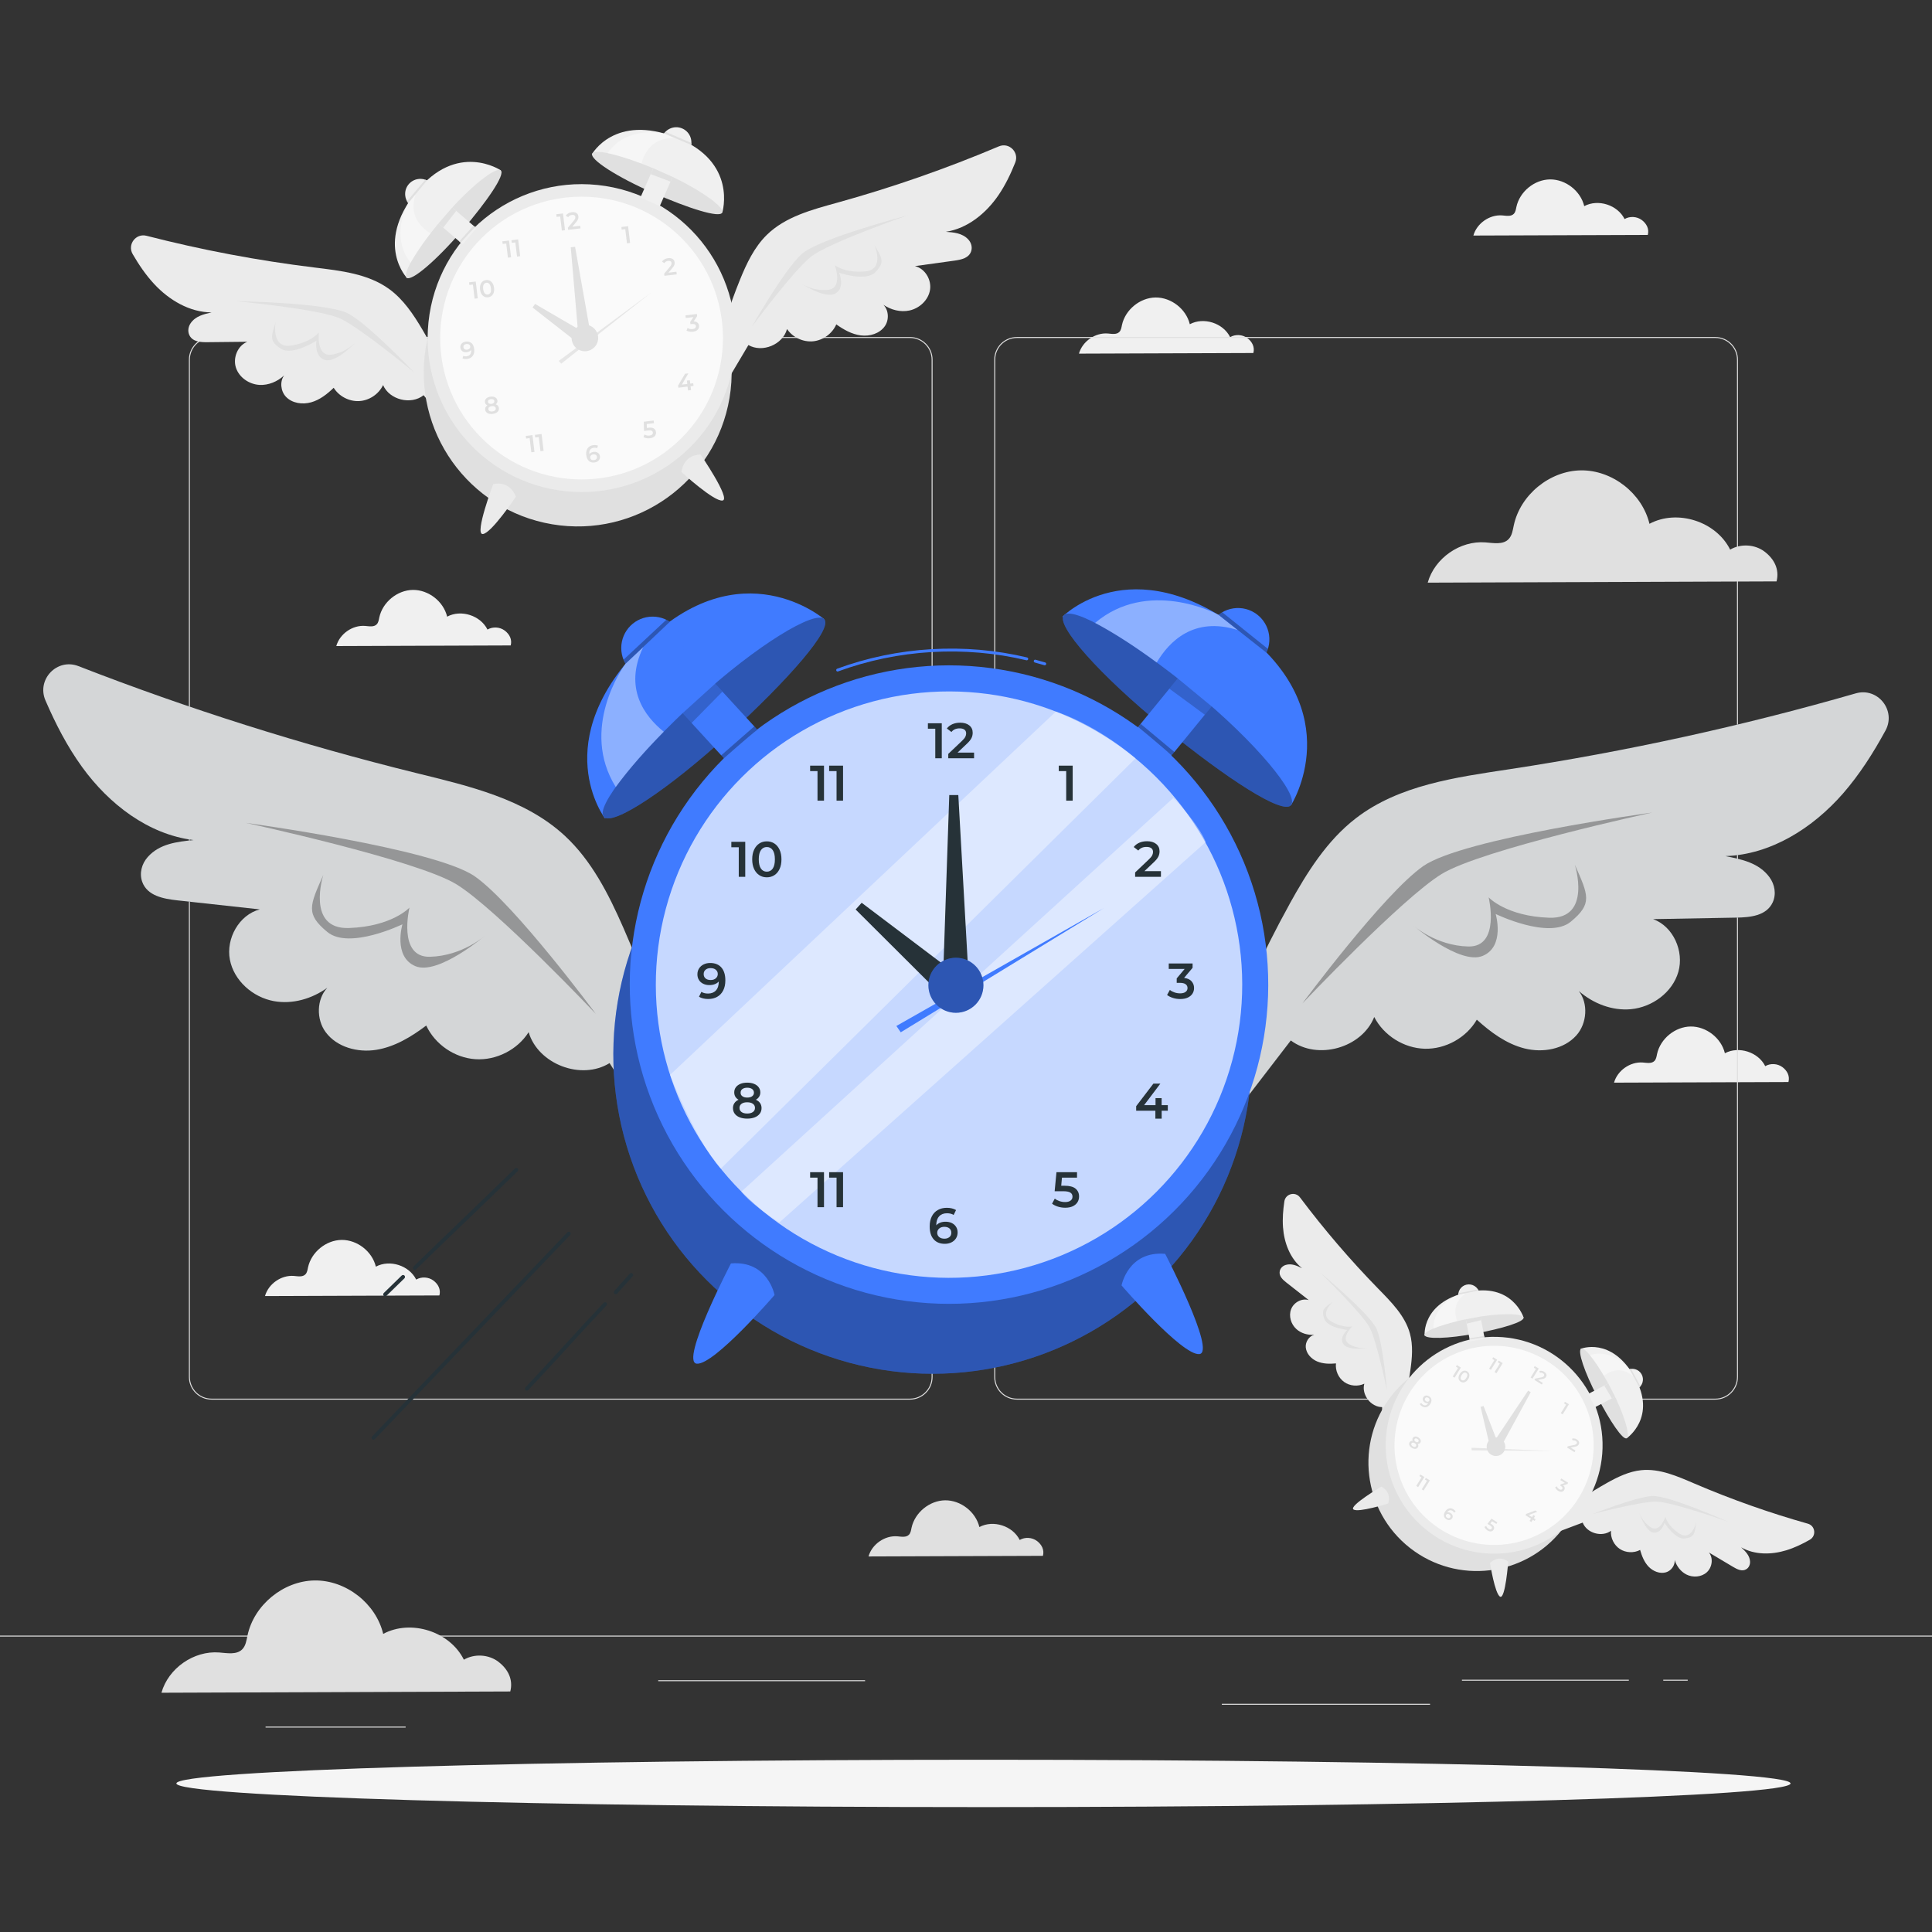 <svg xmlns="http://www.w3.org/2000/svg" viewBox="0 0 500 500"><rect x="0" y="0" width="500" height="500" fill="#333333" stroke="none"/><g id="freepik--background-complete--inject-105"><path d="M456.68,142.76c-2.52-1.9-6.2-2.12-8.92-.52-3.62-7.31-13.69-10.53-20.88-6.68-1.88-7.88-9.63-13.93-17.73-13.83-8.09,.1-15.71,6.34-17.39,14.25-.27,1.26-.44,2.64-1.35,3.56-1.46,1.49-3.9,.99-5.99,.83-6.56-.51-13.15,4.09-14.93,10.42l90.28-.33c.79-3.06-.57-5.79-3.09-7.69Z" style="fill:#e0e0e0;"></path><path d="M128.97,430.05c-2.52-1.9-6.2-2.12-8.92-.52-3.62-7.31-13.69-10.53-20.88-6.68-1.88-7.88-9.63-13.93-17.73-13.83-8.1,.1-15.71,6.34-17.39,14.25-.27,1.26-.44,2.64-1.35,3.56-1.46,1.49-3.9,.99-5.99,.83-6.56-.51-13.15,4.09-14.93,10.42l90.28-.33c.79-3.06-.57-5.79-3.09-7.69Z" style="fill:#e0e0e0;"></path><path d="M268.36,398.8c-1.26-.95-3.1-1.06-4.46-.26-1.81-3.65-6.85-5.27-10.44-3.34-.94-3.94-4.82-6.96-8.86-6.92-4.05,.05-7.85,3.17-8.7,7.13-.13,.63-.22,1.32-.67,1.78-.73,.75-1.95,.5-2.99,.41-3.28-.26-6.58,2.05-7.47,5.21l45.14-.16c.4-1.53-.29-2.9-1.54-3.85Z" style="fill:#e0e0e0;"></path><path d="M112.17,331.41c-1.26-.95-3.1-1.06-4.46-.26-1.81-3.65-6.85-5.27-10.44-3.34-.94-3.94-4.82-6.96-8.86-6.92-4.05,.05-7.85,3.17-8.7,7.13-.13,.63-.22,1.32-.67,1.78-.73,.75-1.95,.5-2.99,.41-3.28-.26-6.58,2.05-7.47,5.21l45.14-.16c.4-1.53-.29-2.9-1.54-3.85Z" style="fill:#f0f0f0;"></path><path d="M461.3,276.18c-1.26-.95-3.1-1.06-4.46-.26-1.81-3.65-6.85-5.27-10.44-3.34-.94-3.94-4.82-6.96-8.86-6.92-4.05,.05-7.85,3.17-8.7,7.13-.13,.63-.22,1.32-.67,1.78-.73,.75-1.95,.5-2.99,.41-3.28-.26-6.58,2.05-7.47,5.21l45.14-.16c.4-1.53-.29-2.9-1.54-3.85Z" style="fill:#f0f0f0;"></path><path d="M322.82,87.51c-1.26-.95-3.1-1.06-4.46-.26-1.81-3.65-6.85-5.27-10.44-3.34-.94-3.94-4.82-6.96-8.86-6.92-4.05,.05-7.85,3.17-8.7,7.13-.13,.63-.22,1.32-.67,1.78-.73,.75-1.95,.5-2.99,.41-3.28-.26-6.58,2.05-7.47,5.21l45.14-.16c.4-1.53-.29-2.9-1.54-3.85Z" style="fill:#f0f0f0;"></path><path d="M130.62,163.19c-1.26-.95-3.1-1.06-4.46-.26-1.81-3.65-6.85-5.27-10.44-3.34-.94-3.94-4.82-6.96-8.86-6.92-4.05,.05-7.85,3.17-8.7,7.13-.13,.63-.22,1.32-.67,1.78-.73,.75-1.95,.5-2.99,.41-3.28-.26-6.58,2.05-7.47,5.21l45.14-.16c.4-1.53-.29-2.9-1.54-3.85Z" style="fill:#f0f0f0;"></path><path d="M424.9,56.95c-1.26-.95-3.1-1.06-4.46-.26-1.81-3.65-6.85-5.27-10.44-3.34-.94-3.94-4.82-6.96-8.86-6.92-4.05,.05-7.85,3.17-8.7,7.13-.13,.63-.22,1.32-.67,1.78-.73,.75-1.95,.5-2.99,.41-3.28-.26-6.58,2.05-7.47,5.21l45.14-.16c.4-1.53-.29-2.9-1.54-3.85Z" style="fill:#f0f0f0;"></path><g><g><g><path d="M443.92,362.22h-180.75c-3.23,0-5.86-2.63-5.86-5.86V93.08c0-3.23,2.63-5.86,5.86-5.86h180.75c3.23,0,5.86,2.63,5.86,5.86V356.36c0,3.23-2.63,5.86-5.86,5.86ZM263.17,87.47c-3.09,0-5.61,2.52-5.61,5.61V356.36c0,3.09,2.52,5.61,5.61,5.61h180.75c3.09,0,5.61-2.52,5.61-5.61V93.08c0-3.09-2.52-5.61-5.61-5.61h-180.75Z" style="fill:#e0e0e0;"></path><path d="M235.49,362.22H54.75c-3.23,0-5.86-2.63-5.86-5.86V93.08c0-3.23,2.63-5.86,5.86-5.86H235.49c3.23,0,5.86,2.63,5.86,5.86V356.36c0,3.23-2.63,5.86-5.86,5.86ZM54.75,87.47c-3.09,0-5.61,2.52-5.61,5.61V356.36c0,3.09,2.52,5.61,5.61,5.61H235.49c3.09,0,5.61-2.52,5.61-5.61V93.08c0-3.09-2.52-5.61-5.61-5.61H54.75Z" style="fill:#e0e0e0;"></path></g><rect x="0" y="423.29" width="500" height=".25" style="fill:#e0e0e0;"></rect></g><rect x="51.67" y="437.55" width="16.06" height=".25" style="fill:#e0e0e0;"></rect><rect x="170.35" y="434.84" width="53.53" height=".25" style="fill:#e0e0e0;"></rect><rect x="68.73" y="446.84" width="36.25" height=".25" style="fill:#e0e0e0;"></rect><rect x="378.35" y="434.71" width="43.19" height=".25" style="fill:#e0e0e0;"></rect><rect x="430.45" y="434.71" width="6.33" height=".25" style="fill:#e0e0e0;"></rect><rect x="316.21" y="440.94" width="53.89" height=".25" style="fill:#e0e0e0;"></rect></g><g><path d="M109.29,85.26c-2.31-3.91-4.9-7.79-8.58-10.46-5.49-3.99-12.61-4.74-19.34-5.57-14.64-1.79-29.17-4.54-43.46-8.21-2.77-.71-5.01,2.28-3.57,4.75,1.6,2.75,3.38,5.38,5.54,7.71,3.87,4.18,9.19,7.35,14.88,7.37-2.02,.45-4.16,.96-5.42,2.79-.64,.93-.81,2.13-.31,3.14,.83,1.67,2.88,1.8,4.63,1.78l10.35-.11c-2.49,.98-3.77,4.12-2.96,6.67,.81,2.55,3.4,4.33,6.07,4.49,2.35,.14,4.69-.85,6.42-2.46-1.16,1.56-.92,4.07,.46,5.53,1.61,1.7,4.27,2.07,6.52,1.44s4.16-2.14,5.84-3.76c1.37,2.21,4,3.58,6.6,3.44s5.06-1.79,6.18-4.14c1.65,3.82,7.23,5.22,10.49,2.62,2.71,3.32,5.42,6.65,8.13,9.97l.95-7.73c-2.63-6.66-5.78-13.1-9.42-19.26Z" style="fill:#ebebeb;"></path><path d="M191.49,72.43c1.71-4.21,3.7-8.43,6.94-11.62,4.84-4.76,11.77-6.56,18.31-8.37,14.22-3.94,28.18-8.81,41.77-14.56,2.64-1.11,5.29,1.51,4.24,4.17-1.18,2.96-2.55,5.82-4.34,8.45-3.21,4.7-8,8.63-13.62,9.49,2.07,.15,4.26,.34,5.78,1.96,.77,.82,1.12,1.99,.77,3.06-.57,1.78-2.58,2.2-4.31,2.44-3.42,.47-6.84,.95-10.25,1.42,2.61,.61,4.33,3.51,3.91,6.15-.42,2.64-2.72,4.78-5.34,5.34-2.31,.49-4.76-.15-6.72-1.48,1.37,1.37,1.52,3.89,.36,5.54-1.34,1.92-3.91,2.68-6.23,2.38-2.32-.3-4.43-1.5-6.33-2.85-1.03,2.39-3.43,4.13-6.02,4.38-2.59,.24-5.27-1.02-6.73-3.18-1.07,4.03-6.38,6.23-9.99,4.15-2.19,3.69-4.38,7.38-6.57,11.07l-2.09-7.5c1.61-6.97,3.77-13.81,6.46-20.44Z" style="fill:#ebebeb;"></path><circle cx="149.52" cy="96.4" r="39.84" transform="translate(29.64 227.85) rotate(-80.45)" style="fill:#e0e0e0;"></circle><circle cx="150.51" cy="87.49" r="39.84" transform="translate(47.87 228.11) rotate(-84.04)" style="fill:#ebebeb;"></circle><circle cx="150.51" cy="87.49" r="36.59" transform="translate(-17.78 132.05) rotate(-45)" style="fill:#fafafa;"></circle><g><path d="M145.7,55.24l.52,4.34-.81,.1-.44-3.66-.92,.11-.08-.68,1.72-.21Z" style="fill:#e0e0e0;"></path><path d="M150.15,58.42l.08,.68-3.2,.38-.06-.54,1.53-1.84c.17-.21,.28-.39,.34-.53,.05-.15,.07-.29,.05-.42-.02-.2-.11-.35-.26-.44-.15-.09-.36-.12-.62-.09-.44,.05-.76,.25-.96,.58l-.62-.37c.14-.25,.35-.45,.62-.61,.27-.16,.59-.26,.94-.3,.47-.06,.86,0,1.17,.2,.31,.19,.48,.48,.53,.86,.03,.24,0,.46-.07,.68-.07,.22-.24,.48-.48,.78l-1.03,1.24,2.04-.25Z" style="fill:#e0e0e0;"></path></g><path d="M154.4,117.01c.24,.08,.44,.22,.59,.4,.15,.19,.24,.41,.28,.68,.03,.28,0,.54-.12,.77-.12,.23-.29,.42-.51,.56-.23,.14-.49,.23-.78,.27-.59,.07-1.08-.06-1.45-.39-.37-.33-.6-.85-.69-1.54-.06-.49-.02-.91,.12-1.28,.14-.37,.35-.66,.65-.88,.3-.22,.66-.35,1.08-.4,.22-.03,.43-.03,.64,0,.2,.02,.38,.07,.54,.15l-.22,.64c-.23-.11-.51-.15-.85-.11-.42,.05-.73,.22-.93,.5-.2,.28-.28,.67-.22,1.15h0c.11-.16,.26-.29,.45-.39,.19-.1,.41-.16,.66-.2,.29-.03,.55-.01,.79,.07Zm-.08,1.78c.14-.15,.2-.34,.17-.56-.03-.23-.13-.4-.3-.51-.17-.11-.39-.15-.66-.12-.26,.03-.46,.13-.61,.29-.15,.16-.21,.35-.18,.56,.03,.21,.13,.38,.3,.5,.18,.12,.4,.16,.68,.13,.25-.03,.45-.12,.59-.28Z" style="fill:#e0e0e0;"></path><path d="M162.55,58.54l.52,4.34-.81,.1-.44-3.66-.92,.11-.08-.68,1.72-.21Z" style="fill:#e0e0e0;"></path><path d="M169.21,110.9c.32,.2,.51,.51,.56,.92,.03,.26,0,.5-.11,.73-.1,.23-.27,.42-.52,.57-.24,.16-.55,.25-.93,.3-.31,.04-.61,.03-.91-.02-.3-.05-.56-.15-.78-.28l.27-.67c.18,.11,.38,.19,.62,.24s.47,.06,.71,.03c.28-.03,.5-.12,.65-.26,.15-.14,.21-.31,.19-.52-.03-.22-.13-.38-.32-.47-.19-.09-.5-.11-.92-.06l-1.05,.13-.06-2.39,2.55-.31,.08,.68-1.86,.22,.03,1.01,.41-.05c.61-.07,1.08,0,1.4,.19Z" style="fill:#e0e0e0;"></path><g><path d="M131.74,62.25l.52,4.34-.81,.1-.44-3.66-.92,.11-.08-.68,1.72-.21Z" style="fill:#e0e0e0;"></path><path d="M134.1,61.96l.52,4.34-.81,.1-.44-3.66-.92,.11-.08-.68,1.72-.21Z" style="fill:#e0e0e0;"></path></g><g><path d="M137.8,112.61l.52,4.34-.81,.1-.44-3.66-.92,.11-.08-.68,1.72-.21Z" style="fill:#e0e0e0;"></path><path d="M140.16,112.33l.52,4.34-.81,.1-.44-3.66-.92,.11-.08-.68,1.72-.21Z" style="fill:#e0e0e0;"></path></g><path d="M175.06,70.32l.08,.68-3.2,.38-.06-.54,1.53-1.84c.17-.21,.28-.39,.33-.53,.05-.15,.07-.29,.05-.42-.02-.2-.11-.35-.26-.44-.15-.09-.36-.12-.62-.09-.44,.05-.76,.25-.96,.58l-.62-.37c.14-.25,.35-.45,.62-.61,.27-.16,.59-.26,.94-.31,.47-.06,.86,0,1.17,.2,.31,.19,.48,.48,.53,.86,.03,.23,0,.46-.07,.68-.07,.22-.24,.48-.49,.78l-1.03,1.24,2.04-.25Z" style="fill:#e0e0e0;"></path><path d="M179.49,99.87l-.77,.09,.12,.99-.78,.09-.12-.99-2.38,.29-.07-.56,1.8-3.05,.86-.1-1.69,2.91,1.42-.17-.11-.87,.76-.09,.11,.87,.77-.09,.08,.68Z" style="fill:#e0e0e0;"></path><g><path d="M123.12,72.86l.52,4.34-.81,.1-.44-3.66-.92,.11-.08-.68,1.72-.21Z" style="fill:#e0e0e0;"></path><path d="M125.36,76.79c-.29-.14-.54-.37-.74-.69-.2-.32-.32-.71-.38-1.17-.06-.46-.02-.87,.09-1.23,.12-.35,.3-.64,.55-.84,.25-.21,.55-.33,.9-.38,.35-.04,.67,0,.96,.15,.3,.14,.54,.37,.74,.69,.2,.32,.32,.71,.38,1.17,.06,.46,.03,.87-.09,1.23-.12,.35-.3,.64-.56,.84-.25,.21-.55,.33-.9,.38-.35,.04-.67,0-.96-.15Zm1.56-1.02c.15-.28,.19-.67,.13-1.18-.06-.51-.2-.88-.41-1.12-.21-.23-.47-.33-.78-.3-.31,.04-.53,.19-.68,.47-.15,.28-.19,.67-.13,1.18,.06,.51,.2,.88,.41,1.11,.21,.23,.47,.33,.77,.3,.31-.04,.54-.19,.69-.47Z" style="fill:#e0e0e0;"></path></g><path d="M128.86,105.01c.14,.16,.23,.36,.26,.59,.03,.26-.01,.5-.14,.72-.12,.22-.31,.39-.57,.53-.26,.14-.56,.23-.92,.27-.35,.04-.67,.03-.95-.05-.28-.07-.5-.2-.67-.38-.17-.18-.27-.4-.3-.67-.03-.24,0-.45,.11-.64,.1-.19,.25-.35,.46-.48-.18-.07-.33-.18-.44-.33-.11-.14-.18-.32-.2-.52-.03-.24,.01-.46,.12-.66,.11-.2,.28-.36,.52-.49,.23-.13,.51-.21,.82-.25,.32-.04,.61-.02,.87,.05,.26,.07,.46,.19,.62,.35,.16,.17,.25,.37,.28,.61,.02,.2,0,.38-.08,.55-.08,.16-.2,.31-.36,.43,.24,.08,.43,.19,.57,.35Zm-2.4-1.48c-.13,.12-.19,.28-.17,.48,.02,.19,.11,.32,.27,.42,.16,.09,.37,.12,.62,.09,.26-.03,.45-.11,.59-.24,.14-.13,.19-.29,.17-.47-.02-.2-.12-.34-.28-.43-.16-.09-.37-.12-.62-.09-.25,.03-.44,.11-.58,.23Zm1.65,2.69c.16-.14,.22-.33,.2-.54-.03-.21-.13-.37-.32-.48-.19-.1-.43-.14-.73-.1-.3,.04-.52,.13-.68,.27-.15,.14-.22,.32-.19,.54,.03,.22,.13,.38,.32,.48,.18,.1,.43,.14,.72,.1,.3-.04,.52-.13,.68-.27Z" style="fill:#e0e0e0;"></path><path d="M180.49,83.48c.24,.2,.38,.46,.42,.8,.03,.25,0,.49-.11,.71-.1,.22-.28,.41-.52,.56-.24,.15-.55,.25-.92,.3-.31,.04-.61,.03-.91-.02-.3-.06-.56-.15-.78-.28l.27-.67c.17,.11,.38,.2,.61,.25,.23,.05,.47,.06,.71,.03,.29-.03,.5-.12,.65-.26,.15-.14,.21-.31,.19-.51-.02-.2-.12-.35-.29-.45-.17-.09-.41-.12-.73-.09l-.4,.05-.07-.55,.84-1.29-1.97,.24-.08-.68,2.96-.36,.06,.54-.9,1.38c.41,0,.73,.1,.97,.3Z" style="fill:#e0e0e0;"></path><path d="M122.04,88.79c.37,.33,.6,.85,.68,1.54,.06,.49,.02,.91-.12,1.28-.14,.37-.35,.66-.65,.88-.3,.22-.66,.35-1.08,.4-.22,.03-.44,.03-.64,0-.2-.02-.38-.07-.54-.15l.22-.64c.23,.11,.52,.15,.85,.11,.42-.05,.73-.22,.93-.5,.21-.28,.28-.67,.22-1.15h0c-.11,.16-.26,.29-.45,.39-.19,.1-.41,.17-.66,.2-.28,.03-.55,0-.79-.07-.24-.08-.44-.22-.59-.4-.15-.19-.25-.41-.28-.68-.03-.28,0-.54,.12-.77,.11-.23,.29-.42,.51-.56,.23-.14,.49-.23,.78-.27,.59-.07,1.08,.06,1.45,.39Zm-.53,1.42c.15-.16,.21-.35,.18-.56-.02-.21-.13-.38-.3-.49-.18-.12-.4-.16-.69-.13-.25,.03-.45,.12-.59,.27s-.2,.34-.17,.56c.03,.23,.13,.4,.3,.51,.17,.11,.39,.16,.66,.12,.26-.03,.46-.13,.61-.29Z" style="fill:#e0e0e0;"></path><polygon points="149.75 87.66 147.71 64 148.83 63.87 152.99 87.27 149.75 87.66" style="fill:#e0e0e0;"></polygon><polygon points="150.15 89.22 137.82 79.58 138.47 78.66 152.02 86.55 150.15 89.22" style="fill:#e0e0e0;"></polygon><polygon points="144.6 93.4 168.55 75.7 145.24 94.12 144.6 93.4" style="fill:#e6e6e6;"></polygon><path d="M154.78,87.06c.23,1.88-1.12,3.59-3,3.82-1.88,.23-3.59-1.12-3.82-3-.23-1.88,1.12-3.59,3-3.82,1.88-.23,3.59,1.12,3.82,3Z" style="fill:#e0e0e0;"></path><path d="M127.65,125.28s-4.91,13.01-2.73,12.93c2.18-.08,8.6-9.67,8.6-9.67,0,0-1.32-4.2-5.87-3.26Z" style="fill:#ebebeb;"></path><path d="M181.3,117.62s7.86,11.48,5.72,11.91c-2.13,.44-10.65-7.35-10.65-7.35,0,0,.28-4.39,4.93-4.56Z" style="fill:#ebebeb;"></path><path d="M105.4,72.02c.2-.31,24.2-27.94,24.2-27.94,0,0-11.39-7.69-22.04,5.78-10.64,13.47-2.17,22.16-2.17,22.16Z" style="fill:#f0f0f0;"></path><path d="M129.6,44.09c1.23,1.05-3.51,7.98-10.14,15.7-6.63,7.72-13,13.13-14.22,12.08-1.23-1.05,3.15-8.17,9.78-15.89,6.63-7.72,13.36-12.94,14.59-11.89Z" style="fill:#e0e0e0;"></path><rect x="113.47" y="49.59" width="5.48" height="14.01" transform="translate(-2.42 107.93) rotate(-49.37)" style="fill:#f0f0f0;"></rect><path d="M112.65,49.74c.26,2.15-1.27,4.09-3.42,4.35-2.15,.26-4.09-1.27-4.35-3.42-.26-2.15,1.27-4.09,3.42-4.35s4.09,1.27,4.35,3.42Z" style="fill:#f0f0f0;"></path><g style="opacity:.4;"><path d="M107.59,50.23l-1.95,2.33c-.26,.42-4.75,8.74,.63,15.42,1.43-2.53,3.17-5.05,5.12-7.57-2.57-1.6-5.66-4.76-3.8-10.19Z" style="fill:#fff;"></path></g><polygon points="113.45 57.84 117.04 53.7 118.06 54.57 114.71 58.92 113.45 57.84" style="fill:#e0e0e0;"></polygon><polygon points="105.64 52.56 110.51 46.7 110.04 46.51 105.34 52.08 105.64 52.56" style="fill:#e0e0e0;"></polygon><g><path d="M153.16,39.96c.35,.1,33.77,15.04,33.77,15.04,0,0,4.05-13.14-11.93-19.41-15.98-6.27-21.83,4.36-21.83,4.36Z" style="fill:#f0f0f0;"></path><path d="M186.92,55.01c-.65,1.48-8.65-1.05-17.97-5.14-9.32-4.1-16.34-8.62-15.69-10.1,.65-1.48,8.73,.64,18.05,4.74,9.32,4.1,16.26,9.02,15.61,10.5Z" style="fill:#e0e0e0;"></path><rect x="168.32" y="38.82" width="5.48" height="14.01" transform="translate(32.93 -65) rotate(23.74)" style="fill:#f0f0f0;"></rect><path d="M176.59,40.43c-1.98,.87-4.29-.03-5.16-2.01-.87-1.98,.03-4.29,2.01-5.16,1.98-.87,4.29,.03,5.16,2.01,.87,1.98-.03,4.29-2.01,5.16Z" style="fill:#f0f0f0;"></path><g style="opacity:.4;"><path d="M174.65,35.73l-2.8-1.19c-.48-.13-9.74-2-14.58,5.08,2.83,.63,5.75,1.57,8.73,2.7,.79-2.92,2.91-6.8,8.64-6.6Z" style="fill:#fff;"></path></g><polygon points="169.07 43.54 174.08 45.78 173.54 47.01 168.4 45.06 169.07 43.54" style="fill:#e0e0e0;"></polygon><polygon points="171.85 34.54 178.87 37.5 178.92 36.99 172.22 34.11 171.85 34.54" style="fill:#e0e0e0;"></polygon></g><path d="M119.24,62.81s2.67-3.01,3.72-4.04l-.43-.37-3.67,4.08,.38,.33Z" style="fill:#e0e0e0;"></path><path d="M60.98,77.94s23.83,.35,29.18,3.22c5.35,2.87,17.02,15.22,17.02,15.22,0,0-13.89-11.53-19.18-13.97-5.3-2.44-27.02-4.47-27.02-4.47Z" style="fill:#e0e0e0;"></path><path d="M71.35,83.25s-1.34,7.01,3.98,6.18c5.32-.83,7.19-3.43,7.19-3.43,0,0-.75,6.36,3.26,5.79,4.02-.58,6.52-3.45,6.52-3.45,0,0-5.21,5.65-8.16,4.83-2.95-.83-2.25-5-2.25-5,0,0-6.2,3.99-9.18,2.08s-2.58-3-1.36-6.99Z" style="fill:#e0e0e0;"></path><path d="M235.06,55.69s-23.07,6-27.58,10.05c-4.51,4.05-12.92,18.82-12.92,18.82,0,0,10.75-14.49,15.32-18.12s25.18-10.76,25.18-10.76Z" style="fill:#e0e0e0;"></path><path d="M226.25,63.31s2.97,6.49-2.4,6.94c-5.36,.46-7.8-1.63-7.8-1.63,0,0,2.24,6-1.8,6.4s-7.16-1.8-7.16-1.8c0,0,6.41,4.26,9.08,2.75,2.67-1.5,.99-5.39,.99-5.39,0,0,6.97,2.41,9.41-.16,2.45-2.57,1.79-3.53-.34-7.11Z" style="fill:#e0e0e0;"></path></g><g><path d="M365,354.65c.45-3.17,.74-6.44-.11-9.53-1.26-4.61-4.84-8.16-8.18-11.58-7.26-7.44-14.03-15.34-20.27-23.65-1.21-1.61-3.76-.96-4.05,1.04-.33,2.22-.51,4.45-.35,6.68,.29,4,1.81,8.08,4.93,10.6-1.31-.64-2.71-1.3-4.21-.85-.76,.23-1.39,.81-1.56,1.59-.28,1.29,.79,2.26,1.76,3.01,1.91,1.5,3.83,3,5.74,4.5-1.8-.55-3.88,.6-4.56,2.36-.68,1.76-.04,3.88,1.36,5.14,1.23,1.12,2.95,1.6,4.61,1.48-1.32,.35-2.3,1.83-2.18,3.24,.14,1.64,1.43,3.02,2.95,3.66s3.22,.66,4.87,.51c-.22,1.82,.62,3.73,2.11,4.8s3.57,1.24,5.22,.45c-.78,2.83,1.68,6.05,4.61,6.06,.03,3.02,.05,6.04,.08,9.06l3.93-3.83c1.49-4.81,2.59-9.75,3.3-14.74Z" style="fill:#ebebeb;"></path><path d="M415.83,383.81c2.79-1.56,5.75-3.01,8.93-3.33,4.76-.48,9.35,1.58,13.75,3.46,9.55,4.09,19.37,7.57,29.37,10.39,1.94,.55,2.24,3.16,.49,4.16-1.95,1.11-3.96,2.08-6.1,2.73-3.84,1.17-8.19,1.22-11.67-.78,1.07,.99,2.19,2.06,2.31,3.62,.06,.79-.26,1.59-.92,2.02-1.1,.72-2.39,.07-3.45-.56-2.09-1.24-4.18-2.49-6.26-3.73,1.17,1.48,.84,3.84-.56,5.11s-3.6,1.43-5.28,.58c-1.48-.75-2.55-2.18-3.04-3.77,.15,1.36-.88,2.8-2.24,3.2-1.58,.46-3.33-.25-4.48-1.43-1.14-1.19-1.77-2.77-2.22-4.36-1.62,.86-3.7,.76-5.24-.24-1.53-1.01-2.45-2.88-2.3-4.71-2.36,1.74-6.25,.62-7.32-2.12-2.83,1.06-5.66,2.13-8.48,3.19l2.16-5.04c3.96-3.12,8.16-5.93,12.56-8.39Z" style="fill:#ebebeb;"></path><circle cx="382.2" cy="378.5" r="28.06" transform="translate(-151.56 445.09) rotate(-51.83)" style="fill:#e0e0e0;"></circle><circle cx="386.68" cy="374.04" r="28.06" transform="translate(2.39 750.52) rotate(-88.46)" style="fill:#ebebeb;"></circle><circle cx="386.68" cy="374.04" r="25.77" transform="translate(-111.51 170.98) rotate(-21.87)" style="fill:#fafafa;"></circle><g><path d="M398.23,354.19l-1.62,2.61-.49-.3,1.37-2.21-.55-.34,.25-.41,1.04,.64Z" style="fill:#e0e0e0;"></path><path d="M399.28,357.9l-.26,.41-1.93-1.2,.2-.32,1.65-.34c.19-.04,.33-.09,.42-.15,.09-.06,.16-.13,.22-.21,.08-.12,.09-.24,.05-.36-.04-.12-.14-.22-.3-.32-.27-.17-.53-.2-.78-.11l-.18-.47c.19-.07,.39-.09,.61-.06,.22,.03,.44,.11,.65,.25,.28,.18,.47,.38,.56,.62,.08,.24,.06,.48-.09,.71-.09,.14-.2,.26-.34,.34-.14,.09-.34,.16-.61,.21l-1.11,.23,1.23,.76Z" style="fill:#e0e0e0;"></path></g><path d="M375.81,391.97c.1,.15,.14,.31,.15,.48,0,.17-.05,.33-.15,.49-.1,.17-.24,.29-.4,.37-.16,.08-.34,.1-.53,.08-.19-.02-.37-.09-.55-.2-.36-.22-.57-.51-.63-.85-.06-.35,.04-.73,.3-1.15,.18-.29,.39-.51,.63-.65,.24-.14,.48-.21,.74-.2,.26,.01,.52,.1,.77,.25,.13,.08,.25,.18,.35,.28,.1,.1,.18,.21,.23,.32l-.41,.26c-.08-.17-.22-.31-.42-.44-.25-.16-.5-.2-.73-.14-.24,.07-.45,.25-.63,.54h0c.13-.04,.27-.04,.42-.02,.15,.03,.3,.09,.45,.18,.17,.11,.31,.23,.4,.39Zm-.83,.94c.14-.02,.26-.1,.34-.23,.09-.14,.1-.27,.06-.41-.05-.14-.15-.26-.31-.36-.16-.1-.31-.14-.46-.11-.15,.02-.27,.1-.35,.23-.08,.13-.1,.26-.05,.4,.04,.14,.15,.27,.32,.37,.15,.09,.3,.13,.45,.11Z" style="fill:#e0e0e0;"></path><path d="M406.04,363.43l-1.62,2.61-.49-.3,1.37-2.21-.55-.34,.25-.41,1.04,.64Z" style="fill:#e0e0e0;"></path><path d="M386.64,395.14c.09,.25,.06,.5-.1,.75-.1,.16-.22,.27-.38,.35-.16,.08-.33,.11-.54,.09-.2-.02-.41-.1-.64-.24-.19-.12-.35-.25-.49-.42-.14-.16-.24-.33-.3-.5l.44-.25c.05,.14,.13,.27,.23,.41,.11,.13,.23,.24,.38,.33,.17,.11,.33,.16,.47,.14,.14,0,.25-.08,.33-.2,.08-.13,.09-.27,.03-.4-.06-.13-.22-.28-.48-.44l-.63-.39,1.02-1.34,1.53,.95-.25,.41-1.12-.7-.43,.57,.25,.16c.37,.23,.6,.47,.68,.72Z" style="fill:#e0e0e0;"></path><g><path d="M387.47,351.9l-1.62,2.61-.48-.3,1.37-2.21-.55-.34,.25-.41,1.04,.64Z" style="fill:#e0e0e0;"></path><path d="M388.9,352.78l-1.62,2.61-.49-.3,1.37-2.21-.55-.34,.25-.41,1.04,.64Z" style="fill:#e0e0e0;"></path></g><g><path d="M368.63,382.25l-1.62,2.61-.49-.3,1.37-2.21-.55-.34,.25-.41,1.04,.64Z" style="fill:#e0e0e0;"></path><path d="M370.05,383.13l-1.62,2.61-.49-.3,1.37-2.21-.55-.34,.25-.41,1.04,.64Z" style="fill:#e0e0e0;"></path></g><path d="M407.73,375.41l-.25,.41-1.93-1.2,.2-.32,1.65-.34c.19-.04,.33-.09,.42-.15,.09-.06,.16-.13,.22-.21,.08-.12,.09-.24,.05-.36-.04-.12-.14-.22-.3-.32-.27-.17-.53-.2-.78-.11l-.18-.47c.19-.07,.39-.09,.61-.06,.22,.03,.44,.11,.65,.25,.28,.18,.47,.38,.55,.62,.09,.24,.06,.47-.09,.71-.09,.14-.2,.26-.34,.34-.14,.09-.34,.16-.61,.21l-1.11,.23,1.23,.77Z" style="fill:#e0e0e0;"></path><path d="M397.15,393.6l-.46-.29-.37,.59-.47-.29,.37-.59-1.43-.89,.21-.34,2.33-.88,.52,.32-2.21,.86,.85,.53,.33-.53,.46,.28-.33,.53,.46,.29-.25,.41Z" style="fill:#e0e0e0;"></path><g><path d="M378.07,353.93l-1.62,2.61-.49-.3,1.37-2.21-.55-.34,.25-.41,1.04,.64Z" style="fill:#e0e0e0;"></path><path d="M377.57,357.08c-.1-.21-.13-.44-.1-.7,.03-.26,.13-.53,.31-.81,.17-.28,.37-.49,.59-.63,.22-.14,.45-.22,.68-.22,.23,0,.45,.06,.66,.19,.21,.13,.36,.3,.46,.51,.1,.21,.13,.44,.1,.7-.03,.26-.13,.53-.31,.81-.17,.28-.37,.49-.59,.63-.22,.15-.45,.22-.68,.22-.23,0-.45-.06-.66-.19-.21-.13-.36-.3-.46-.51Zm1.31,.13c.2-.09,.4-.28,.59-.59s.28-.57,.27-.79c-.01-.22-.11-.39-.3-.51-.18-.11-.38-.13-.58-.04-.2,.09-.4,.28-.59,.59s-.28,.57-.27,.79c.01,.22,.11,.39,.29,.5,.19,.12,.38,.13,.59,.04Z" style="fill:#e0e0e0;"></path></g><path d="M367.06,374.13c0,.15-.03,.3-.12,.44-.1,.16-.23,.27-.39,.34-.16,.06-.34,.08-.55,.04-.2-.04-.41-.12-.62-.25-.21-.13-.38-.28-.5-.44-.12-.16-.19-.33-.2-.51-.01-.17,.03-.34,.13-.5,.09-.14,.2-.24,.34-.3,.14-.06,.29-.08,.47-.06-.07-.12-.1-.25-.1-.38,0-.13,.04-.25,.12-.38,.09-.15,.21-.25,.36-.31,.15-.06,.32-.07,.5-.04,.18,.03,.37,.11,.56,.23,.19,.12,.35,.26,.46,.41,.11,.15,.17,.31,.19,.47,.01,.16-.03,.31-.12,.46-.08,.12-.17,.21-.29,.27-.11,.06-.24,.08-.39,.08,.1,.15,.15,.3,.16,.45Zm-.67-1.87c-.13,0-.23,.07-.3,.19-.07,.11-.08,.23-.03,.35,.05,.12,.15,.23,.3,.32,.15,.1,.3,.14,.43,.13,.13-.01,.23-.07,.3-.18,.07-.12,.08-.24,.03-.36-.05-.12-.15-.23-.3-.32-.15-.09-.29-.14-.42-.13Zm-.28,2.21c.15,0,.27-.08,.35-.21,.08-.13,.09-.26,.03-.4-.06-.14-.18-.27-.36-.38-.18-.11-.34-.16-.49-.15-.15,.01-.26,.08-.34,.21-.08,.13-.1,.27-.04,.4,.06,.14,.17,.26,.35,.37,.18,.11,.34,.16,.49,.15Z" style="fill:#e0e0e0;"></path><path d="M404.92,385.03c.04,.21,0,.42-.12,.62-.09,.15-.22,.27-.37,.34-.15,.08-.33,.1-.53,.08s-.41-.1-.64-.24c-.19-.12-.35-.25-.49-.42-.14-.16-.24-.33-.3-.5l.44-.25c.05,.14,.12,.27,.23,.4,.11,.13,.23,.24,.38,.33,.17,.11,.33,.16,.47,.15,.14-.01,.25-.08,.33-.2,.08-.12,.09-.25,.04-.37-.05-.13-.17-.25-.36-.37l-.24-.15,.21-.33,1.03-.34-1.19-.74,.25-.41,1.78,1.11-.2,.32-1.1,.36c.22,.18,.36,.38,.4,.59Z" style="fill:#e0e0e0;"></path><path d="M370.45,362.21c.06,.35-.04,.73-.3,1.15-.18,.29-.39,.51-.63,.65-.24,.14-.48,.21-.74,.19-.26-.01-.52-.1-.77-.25-.13-.08-.25-.18-.35-.28-.1-.1-.18-.21-.23-.32l.41-.25c.08,.16,.22,.31,.42,.44,.25,.16,.5,.2,.73,.13,.24-.07,.45-.24,.63-.54h0c-.13,.04-.27,.04-.42,.02-.15-.03-.3-.09-.45-.18-.17-.11-.31-.24-.4-.39-.1-.15-.15-.31-.15-.48,0-.17,.05-.33,.15-.49,.11-.17,.24-.29,.4-.37,.16-.08,.34-.1,.53-.08,.19,.02,.37,.09,.55,.2,.36,.22,.57,.51,.63,.85Zm-.92,.55c.15-.02,.27-.1,.35-.23,.08-.13,.1-.26,.05-.41-.04-.14-.15-.27-.32-.37-.15-.09-.3-.13-.44-.11-.15,.02-.26,.1-.34,.24-.09,.14-.1,.27-.06,.41,.04,.14,.15,.26,.31,.36,.16,.1,.31,.13,.46,.11Z" style="fill:#e0e0e0;"></path><polygon points="386.18 373.8 395.48 359.89 396.15 360.31 388.13 375.01 386.18 373.8" style="fill:#e0e0e0;"></polygon><polygon points="385.71 374.83 383.18 364.1 383.95 363.88 387.92 374.18 385.71 374.83" style="fill:#e0e0e0;"></polygon><polygon points="380.82 374.68 401.78 375.5 380.86 375.35 380.82 374.68" style="fill:#e6e6e6;"></polygon><path d="M389.21,375.68c-.7,1.13-2.2,1.48-3.33,.78-1.13-.7-1.48-2.2-.78-3.33,.7-1.13,2.2-1.48,3.33-.78,1.14,.7,1.48,2.2,.78,3.33Z" style="fill:#e0e0e0;"></path><path d="M357.47,384.74s-8.43,4.99-7.2,5.9c1.23,.91,8.98-1.53,8.98-1.53,0,0,1.13-2.89-1.79-4.38Z" style="fill:#ebebeb;"></path><path d="M390.33,404.15s-.74,9.77-2.1,9.07c-1.36-.7-2.62-8.73-2.62-8.73,0,0,2.09-2.29,4.72-.34Z" style="fill:#ebebeb;"></path><path d="M368.69,345.67c.25-.08,25.61-4.7,25.61-4.7,0,0-2.88-9.24-14.66-6.53-11.78,2.72-10.95,11.22-10.95,11.22Z" style="fill:#f0f0f0;"></path><path d="M394.3,340.97c.21,1.12-5.44,2.84-12.49,4.16-7.04,1.33-12.93,1.49-13.14,.38-.21-1.12,5.33-3.1,12.37-4.43,7.04-1.33,13.04-1.23,13.25-.11Z" style="fill:#e0e0e0;"></path><rect x="379.5" y="337.01" width="3.86" height="9.87" transform="translate(-56.68 76.47) rotate(-10.66)" style="fill:#f0f0f0;"></rect><path d="M382.49,336.61c-.8,1.29-2.5,1.69-3.8,.89-1.29-.8-1.69-2.5-.89-3.8,.8-1.29,2.5-1.69,3.8-.89s1.69,2.5,.89,3.8Z" style="fill:#f0f0f0;"></path><g style="opacity:.4;"><path d="M379.5,334.65l-2.1,.42c-.33,.11-6.46,2.71-6.45,8.75,1.9-.76,3.97-1.38,6.15-1.9-.7-2.01-1.01-5.11,2.4-7.27Z" style="fill:#fff;"></path></g><polygon points="379.36 341.42 383.16 340.72 383.34 341.65 379.58 342.56 379.36 341.42" style="fill:#e0e0e0;"></polygon><polygon points="377.4 335.08 382.65 334 382.48 333.69 377.44 334.68 377.4 335.08" style="fill:#e0e0e0;"></polygon><g><path d="M409.06,349.08c.15,.21,11.93,23.14,11.93,23.14,0,0,8.01-5.44,1.99-15.92-6.02-10.48-13.92-7.22-13.92-7.22Z" style="fill:#f0f0f0;"></path><path d="M420.99,372.22c-1.01,.53-4.3-4.39-7.61-10.74-3.32-6.35-5.19-11.93-4.18-12.46,1.01-.53,4.52,4.2,7.83,10.55,3.32,6.35,4.97,12.12,3.96,12.65Z" style="fill:#e0e0e0;"></path><rect x="414.39" y="355.25" width="3.86" height="9.87" transform="translate(543.08 -175.53) rotate(62.45)" style="fill:#f0f0f0;"></rect><path d="M421.73,359.66c-1.47-.39-2.34-1.9-1.95-3.37,.39-1.47,1.9-2.34,3.37-1.95,1.47,.39,2.34,1.9,1.95,3.37-.39,1.47-1.9,2.34-3.37,1.95Z" style="fill:#f0f0f0;"></path><g style="opacity:.4;"><path d="M422.74,356.22l-1.02-1.89c-.21-.28-4.47-5.39-10.25-3.63,1.28,1.59,2.47,3.4,3.61,5.33,1.72-1.26,4.6-2.46,7.66,.18Z" style="fill:#fff;"></path></g><polygon points="416.23 358.05 418 361.49 417.16 361.93 415.19 358.6 416.23 358.05" style="fill:#e0e0e0;"></polygon><polygon points="421.72 354.33 424.28 359.05 424.53 358.79 422.11 354.26 421.72 354.33" style="fill:#e0e0e0;"></polygon></g><path d="M380.36,346.7s2.79-.48,3.82-.58l-.07-.39-3.81,.62,.07,.35Z" style="fill:#e0e0e0;"></path><path d="M341.67,329.36s12.94,10.69,14.62,14.62c1.68,3.93,2.65,15.86,2.65,15.86,0,0-2.56-12.45-4.39-16.12-1.84-3.67-12.88-14.36-12.88-14.36Z" style="fill:#e0e0e0;"></path><path d="M345.03,336.84s-3.82,3.26-.53,5.14c3.29,1.89,5.46,1.28,5.46,1.28,0,0-3.22,3.17-.75,4.62s5.1,.98,5.1,.98c0,0-5.36,.81-6.61-.94-1.26-1.75,.97-3.74,.97-3.74,0,0-5.16-.54-5.96-2.9-.8-2.37-.1-2.79,2.33-4.44Z" style="fill:#e0e0e0;"></path><path d="M447.15,393.79s-15.32-6.86-19.59-6.62-15.39,4.66-15.39,4.66c0,0,12.29-3.23,16.4-3.21,4.11,.02,18.58,5.18,18.58,5.18Z" style="fill:#e0e0e0;"></path><path d="M438.95,394.1s-1.23,4.87-4.37,2.76c-3.15-2.11-3.57-4.33-3.57-4.33,0,0-1.41,4.29-3.8,2.72-2.39-1.56-3.14-4.14-3.14-4.14,0,0,1.65,5.16,3.78,5.51,2.13,.35,2.92-2.52,2.92-2.52,0,0,2.77,4.39,5.25,4.06,2.48-.33,2.54-1.15,2.95-4.06Z" style="fill:#e0e0e0;"></path></g></g><g id="freepik--Shadow--inject-105"><path d="M463.39,461.55c0,3.39-93.52,6.13-208.87,6.13s-208.87-2.75-208.87-6.13,93.52-6.13,208.87-6.13,208.87,2.75,208.87,6.13Z" style="fill:#f5f5f5;"></path></g><g id="freepik--Lines--inject-105"><g><path d="M107.36,328.65c-.13,0-.26-.05-.36-.15-.19-.2-.19-.51,0-.71,5.72-5.57,9.43-9.13,13.14-12.7,3.7-3.56,7.41-7.11,13.12-12.68,.2-.19,.51-.19,.71,0,.19,.2,.19,.51,0,.71-5.71,5.56-9.42,9.12-13.12,12.68-3.71,3.56-7.42,7.12-13.13,12.69-.1,.09-.22,.14-.35,.14Z" style="fill:#263238;"></path><path d="M99.67,335.5c-.13,0-.26-.05-.36-.15-.19-.2-.19-.51,0-.71l4.65-4.53c.2-.19,.51-.19,.71,0,.19,.2,.19,.51,0,.71l-4.65,4.53c-.1,.09-.22,.14-.35,.14Z" style="fill:#263238;"></path><path d="M96.66,372.61c-.12,0-.25-.05-.35-.14-.2-.19-.21-.51-.02-.71l50.55-52.84c.19-.2,.51-.21,.71-.02,.2,.19,.21,.51,.02,.71l-50.55,52.84c-.1,.1-.23,.15-.36,.15Z" style="fill:#263238;"></path><path d="M136.36,359.89c-.12,0-.25-.04-.34-.14-.2-.19-.21-.51-.02-.71,4.29-4.56,7.25-7.8,10.11-10.93,2.86-3.13,5.82-6.37,10.12-10.94,.19-.2,.51-.21,.71-.02,.2,.19,.21,.51,.02,.71-4.29,4.56-7.25,7.8-10.11,10.93-2.86,3.13-5.82,6.37-10.12,10.94-.1,.1-.23,.16-.36,.16Z" style="fill:#263238;"></path><path d="M159.36,334.95c-.12,0-.24-.04-.33-.13-.21-.18-.23-.5-.04-.71l3.98-4.48c.18-.21,.5-.22,.71-.04,.21,.18,.23,.5,.04,.71l-3.98,4.48c-.1,.11-.24,.17-.37,.17Z" style="fill:#263238;"></path></g></g><g id="freepik--Clock--inject-105"><g><g><path d="M161.28,240c-3.79-8.63-8.17-17.26-15.07-23.67-10.32-9.57-24.78-12.89-38.45-16.26-29.71-7.33-58.94-16.58-87.46-27.68-5.53-2.15-10.89,3.45-8.53,8.9,2.62,6.06,5.63,11.91,9.5,17.25,6.93,9.56,17.09,17.41,28.81,18.87-4.28,.43-8.81,.95-11.86,4.4-1.55,1.75-2.2,4.19-1.42,6.39,1.3,3.65,5.49,4.41,9.09,4.81,7.11,.78,14.23,1.56,21.34,2.34-5.37,1.41-8.77,7.54-7.74,12.99,1.03,5.45,5.93,9.75,11.38,10.75,4.81,.88,9.86-.59,13.84-3.46-2.77,2.93-2.91,8.15-.42,11.5,2.89,3.89,8.27,5.33,13.06,4.57,4.79-.76,9.09-3.37,12.96-6.29,2.28,4.89,7.35,8.36,12.74,8.71,5.39,.35,10.87-2.44,13.76-6.99,2.45,8.28,13.6,12.54,20.95,8,4.76,7.52,9.52,15.03,14.27,22.55l3.88-15.67c-3.76-14.36-8.65-28.41-14.62-42Z" style="fill:#263238;"></path><g style="opacity:.8;"><path d="M161.28,240c-3.79-8.63-8.17-17.26-15.07-23.67-10.32-9.57-24.78-12.89-38.45-16.26-29.71-7.33-58.94-16.58-87.46-27.68-5.53-2.15-10.89,3.45-8.53,8.9,2.62,6.06,5.63,11.91,9.5,17.25,6.93,9.56,17.09,17.41,28.81,18.87-4.28,.43-8.81,.95-11.86,4.4-1.55,1.75-2.2,4.19-1.42,6.39,1.3,3.65,5.49,4.41,9.09,4.81,7.11,.78,14.23,1.56,21.34,2.34-5.37,1.41-8.77,7.54-7.74,12.99,1.03,5.45,5.93,9.75,11.38,10.75,4.81,.88,9.86-.59,13.84-3.46-2.77,2.93-2.91,8.15-.42,11.5,2.89,3.89,8.27,5.33,13.06,4.57,4.79-.76,9.09-3.37,12.96-6.29,2.28,4.89,7.35,8.36,12.74,8.71,5.39,.35,10.87-2.44,13.76-6.99,2.45,8.28,13.6,12.54,20.95,8,4.76,7.52,9.52,15.03,14.27,22.55l3.88-15.67c-3.76-14.36-8.65-28.41-14.62-42Z" style="fill:#fff;"></path></g></g><g><path d="M333.73,233.97c4.56-8.25,9.7-16.45,17.16-22.2,11.15-8.6,25.85-10.59,39.77-12.7,30.25-4.6,60.2-11.16,89.61-19.63,5.7-1.64,10.53,4.42,7.69,9.63-3.16,5.8-6.69,11.35-11.02,16.32-7.77,8.89-18.6,15.78-30.41,16.17,4.22,.82,8.69,1.75,11.41,5.46,1.38,1.88,1.81,4.38,.84,6.5-1.62,3.52-5.86,3.9-9.48,3.96-7.16,.13-14.31,.26-21.47,.39,5.22,1.89,8.05,8.31,6.53,13.64-1.52,5.33-6.79,9.17-12.31,9.67-4.87,.44-9.76-1.48-13.46-4.71,2.49,3.17,2.16,8.38-.63,11.49-3.23,3.62-8.72,4.56-13.43,3.37-4.7-1.19-8.74-4.18-12.33-7.44-2.71,4.67-8.08,7.66-13.48,7.52s-10.6-3.41-13.07-8.21c-3.2,8.03-14.68,11.25-21.59,6.07-5.42,7.05-10.84,14.11-16.26,21.16l-2.44-15.96c5.05-13.95,11.2-27.51,18.38-40.5Z" style="fill:#263238;"></path><g style="opacity:.8;"><path d="M333.73,233.97c4.56-8.25,9.7-16.45,17.16-22.2,11.15-8.6,25.85-10.59,39.77-12.7,30.25-4.6,60.2-11.16,89.61-19.63,5.7-1.64,10.53,4.42,7.69,9.63-3.16,5.8-6.69,11.35-11.02,16.32-7.77,8.89-18.6,15.78-30.41,16.17,4.22,.82,8.69,1.75,11.41,5.46,1.38,1.88,1.81,4.38,.84,6.5-1.62,3.52-5.86,3.9-9.48,3.96-7.16,.13-14.31,.26-21.47,.39,5.22,1.89,8.05,8.31,6.53,13.64-1.52,5.33-6.79,9.17-12.31,9.67-4.87,.44-9.76-1.48-13.46-4.71,2.49,3.17,2.16,8.38-.63,11.49-3.23,3.62-8.72,4.56-13.43,3.37-4.7-1.19-8.74-4.18-12.33-7.44-2.71,4.67-8.08,7.66-13.48,7.52s-10.6-3.41-13.07-8.21c-3.2,8.03-14.68,11.25-21.59,6.07-5.42,7.05-10.84,14.11-16.26,21.16l-2.44-15.96c5.05-13.95,11.2-27.51,18.38-40.5Z" style="fill:#fff;"></path></g></g><circle cx="241.36" cy="272.93" r="82.62" transform="translate(-67.54 466.13) rotate(-80.54)" style="fill:#407BFF;"></circle><circle cx="241.36" cy="272.93" r="82.62" transform="translate(-67.54 466.13) rotate(-80.54)" style="opacity:.3;"></circle><circle cx="245.61" cy="254.82" r="82.62" transform="translate(-46.12 455.2) rotate(-80.54)" style="fill:#407BFF;"></circle><circle cx="245.61" cy="254.82" r="75.88" transform="translate(-108.25 248.31) rotate(-45)" style="fill:#407BFF;"></circle><circle cx="245.61" cy="254.82" r="75.88" transform="translate(-108.25 248.31) rotate(-45)" style="fill:#fff; opacity:.7;"></circle><path d="M273.28,184.14l-99.88,94.05s6.88,17.4,13.14,24.26l107.34-106.18s-9.17-8.19-20.6-12.12Z" style="fill:#fff; opacity:.4;"></path><path d="M303.66,206.49l-111.79,101.9s1.75,2.79,9.81,8l110.36-98.46s-1.28-3.98-8.38-11.45Z" style="fill:#fff; opacity:.4;"></path><g><g><path d="M243.73,187.18v9.06h-1.68v-7.65h-1.91v-1.41h3.6Z" style="fill:#263238;"></path><path d="M252.09,194.82v1.42h-6.68v-1.13l3.6-3.42c.41-.39,.68-.73,.82-1.02,.14-.29,.21-.58,.21-.86,0-.42-.14-.75-.43-.97-.29-.22-.7-.34-1.26-.34-.92,0-1.63,.31-2.12,.94l-1.18-.91c.35-.47,.83-.84,1.43-1.11,.6-.26,1.27-.39,2.01-.39,.98,0,1.77,.23,2.36,.7,.59,.47,.88,1.1,.88,1.9,0,.49-.1,.95-.31,1.38-.21,.43-.6,.92-1.19,1.47l-2.42,2.3h4.27Z" style="fill:#263238;"></path></g><path d="M246.32,316.52c.47,.23,.84,.55,1.11,.98,.27,.42,.4,.91,.4,1.46,0,.59-.15,1.1-.44,1.55-.29,.44-.69,.79-1.19,1.03-.5,.24-1.06,.36-1.68,.36-1.24,0-2.21-.39-2.89-1.17-.69-.78-1.03-1.89-1.03-3.34,0-1.02,.19-1.89,.56-2.61,.37-.72,.89-1.27,1.56-1.64,.67-.38,1.44-.56,2.32-.56,.47,0,.9,.05,1.31,.15,.41,.1,.77,.24,1.07,.43l-.62,1.27c-.45-.29-1.02-.44-1.72-.44-.87,0-1.55,.27-2.04,.8-.49,.54-.74,1.31-.74,2.32h0c.27-.3,.61-.53,1.02-.69,.41-.16,.88-.24,1.4-.24,.6,0,1.13,.11,1.61,.34Zm-.61,3.64c.33-.28,.49-.65,.49-1.12s-.16-.85-.49-1.13c-.33-.28-.77-.41-1.32-.41s-.99,.15-1.33,.44c-.34,.29-.51,.67-.51,1.11s.17,.8,.5,1.09c.33,.29,.79,.43,1.38,.43,.53,0,.95-.14,1.28-.42Z" style="fill:#263238;"></path><path d="M277.61,198.15v9.06h-1.68v-7.65h-1.92v-1.41h3.6Z" style="fill:#263238;"></path><path d="M278.34,307.61c.61,.5,.92,1.17,.92,2.03,0,.54-.13,1.04-.4,1.48-.27,.44-.67,.79-1.2,1.05-.54,.26-1.2,.39-1.98,.39-.65,0-1.27-.09-1.88-.28-.6-.19-1.11-.44-1.53-.77l.71-1.31c.34,.28,.74,.49,1.21,.65,.47,.16,.96,.24,1.46,.24,.6,0,1.06-.12,1.4-.37,.34-.25,.51-.58,.51-1.02,0-.47-.18-.82-.55-1.05-.37-.24-.99-.36-1.88-.36h-2.19l.47-4.93h5.32v1.41h-3.9l-.19,2.1h.87c1.28,0,2.22,.25,2.83,.74Z" style="fill:#263238;"></path><g><path d="M213.25,198.15v9.06h-1.68v-7.65h-1.91v-1.41h3.6Z" style="fill:#263238;"></path><path d="M218.18,198.15v9.06h-1.68v-7.65h-1.92v-1.41h3.6Z" style="fill:#263238;"></path></g><g><path d="M213.25,303.36v9.06h-1.68v-7.65h-1.91v-1.41h3.6Z" style="fill:#263238;"></path><path d="M218.18,303.36v9.06h-1.68v-7.65h-1.92v-1.41h3.6Z" style="fill:#263238;"></path></g><path d="M300.45,225.5v1.42h-6.68v-1.13l3.6-3.42c.41-.39,.68-.73,.82-1.02,.14-.29,.21-.58,.21-.86,0-.42-.14-.75-.43-.97-.29-.22-.7-.34-1.26-.34-.92,0-1.63,.31-2.12,.94l-1.18-.91c.35-.47,.83-.84,1.43-1.11,.6-.26,1.27-.39,2.01-.39,.98,0,1.77,.23,2.36,.7s.88,1.1,.88,1.9c0,.49-.1,.95-.31,1.38-.21,.43-.6,.92-1.19,1.47l-2.42,2.3h4.27Z" style="fill:#263238;"></path><path d="M302.24,287.45h-1.6v2.06h-1.63v-2.06h-4.97v-1.17l4.46-5.84h1.8l-4.21,5.58h2.96v-1.82h1.58v1.82h1.6v1.42Z" style="fill:#263238;"></path><g><path d="M192.87,217.86v9.06h-1.68v-7.65h-1.92v-1.41h3.6Z" style="fill:#263238;"></path><path d="M196.51,226.5c-.57-.37-1.02-.9-1.35-1.6-.33-.7-.49-1.54-.49-2.5s.16-1.8,.49-2.5c.33-.7,.78-1.24,1.35-1.61,.57-.37,1.22-.55,1.94-.55s1.37,.18,1.95,.55c.57,.37,1.02,.9,1.35,1.61,.33,.7,.49,1.54,.49,2.5s-.16,1.8-.49,2.5c-.33,.7-.78,1.24-1.35,1.6-.57,.37-1.22,.55-1.95,.55s-1.37-.18-1.94-.55Zm3.47-1.71c.37-.53,.56-1.33,.56-2.39s-.19-1.86-.56-2.39c-.37-.54-.89-.8-1.53-.8s-1.15,.27-1.52,.8c-.38,.54-.56,1.33-.56,2.39s.19,1.86,.56,2.39c.37,.54,.88,.8,1.52,.8s1.16-.27,1.53-.8Z" style="fill:#263238;"></path></g><path d="M196.71,285.48c.25,.37,.38,.8,.38,1.29,0,.55-.15,1.04-.46,1.45-.31,.41-.74,.73-1.3,.95-.56,.22-1.21,.33-1.95,.33s-1.39-.11-1.95-.33c-.56-.22-.99-.54-1.29-.95-.3-.41-.45-.9-.45-1.45,0-.49,.12-.92,.38-1.29,.25-.37,.61-.66,1.07-.87-.36-.2-.64-.46-.83-.78-.19-.32-.29-.7-.29-1.12,0-.51,.14-.95,.42-1.33,.28-.38,.68-.67,1.18-.88,.51-.21,1.1-.31,1.76-.31s1.26,.1,1.77,.31c.51,.21,.91,.5,1.19,.88,.28,.38,.43,.82,.43,1.33,0,.42-.1,.79-.3,1.11-.2,.32-.48,.58-.85,.79,.47,.22,.84,.51,1.09,.87Zm-1.86,2.31c.36-.26,.54-.62,.54-1.07s-.18-.8-.54-1.06-.85-.39-1.48-.39-1.11,.13-1.46,.39c-.35,.26-.53,.61-.53,1.06s.18,.82,.53,1.07c.35,.26,.84,.39,1.46,.39s1.11-.13,1.48-.39Zm-2.72-5.95c-.31,.22-.46,.54-.46,.95s.15,.7,.46,.92c.31,.23,.72,.34,1.25,.34s.96-.11,1.27-.34c.31-.23,.47-.54,.47-.92s-.16-.72-.47-.95c-.32-.22-.74-.34-1.26-.34s-.94,.11-1.25,.34Z" style="fill:#263238;"></path><path d="M308.36,253.95c.44,.47,.66,1.05,.66,1.75,0,.53-.13,1-.4,1.44-.27,.43-.67,.77-1.21,1.03-.54,.25-1.2,.38-1.97,.38-.65,0-1.27-.09-1.87-.28-.6-.19-1.11-.44-1.53-.77l.72-1.31c.33,.28,.73,.49,1.2,.65,.47,.16,.96,.24,1.46,.24,.6,0,1.06-.12,1.4-.37,.34-.25,.51-.58,.51-1s-.16-.75-.49-.99c-.32-.24-.82-.36-1.48-.36h-.83v-1.15l2.06-2.45h-4.12v-1.41h6.17v1.12l-2.2,2.61c.84,.1,1.48,.39,1.92,.85Z" style="fill:#263238;"></path><path d="M186.69,250.39c.69,.78,1.03,1.89,1.03,3.34,0,1.02-.19,1.89-.56,2.61s-.89,1.27-1.56,1.64c-.67,.38-1.44,.56-2.32,.56-.47,0-.9-.05-1.31-.15-.41-.1-.77-.24-1.07-.43l.62-1.27c.45,.29,1.02,.44,1.72,.44,.87,0,1.55-.27,2.04-.8,.49-.53,.74-1.31,.74-2.32h0c-.27,.3-.61,.53-1.02,.69-.41,.16-.88,.24-1.4,.24-.6,0-1.13-.11-1.6-.34-.47-.23-.85-.55-1.11-.98-.27-.42-.4-.91-.4-1.46,0-.59,.15-1.1,.44-1.55,.29-.44,.69-.79,1.19-1.03,.5-.24,1.06-.36,1.68-.36,1.24,0,2.21,.39,2.89,1.16Zm-1.44,2.79c.34-.29,.51-.66,.51-1.11s-.17-.8-.5-1.09c-.33-.29-.79-.43-1.38-.43-.53,0-.95,.14-1.28,.42-.33,.28-.49,.65-.49,1.12s.16,.85,.49,1.13c.33,.28,.77,.41,1.32,.41s.99-.15,1.33-.44Z" style="fill:#263238;"></path></g><g><polygon points="244 254.99 245.67 205.76 248.01 205.76 250.78 254.99 244 254.99" style="fill:#263238;"></polygon><polygon points="244.43 258.29 221.44 235.38 223 233.64 248.97 253.25 244.43 258.29" style="fill:#263238;"></polygon><polygon points="231.98 265.52 285.68 235.01 233.11 267.16 231.98 265.52" style="fill:#407BFF;"></polygon><path d="M254.51,254.99c0,3.93-3.19,7.12-7.12,7.12s-7.12-3.19-7.12-7.12,3.19-7.12,7.12-7.12,7.12,3.19,7.12,7.12Z" style="fill:#407BFF;"></path><path d="M254.51,254.99c0,3.93-3.19,7.12-7.12,7.12s-7.12-3.19-7.12-7.12,3.19-7.12,7.12-7.12,7.12,3.19,7.12,7.12Z" style="opacity:.3;"></path></g><path d="M189.17,326.97s-13.33,25.58-8.83,25.95c4.5,.37,20.11-17.77,20.11-17.77,0,0-1.67-8.98-11.27-8.18Z" style="fill:#407BFF;"></path><path d="M301.54,324.49s13.33,25.58,8.83,25.95c-4.5,.37-20.11-17.77-20.11-17.77,0,0,1.67-8.98,11.27-8.18Z" style="fill:#407BFF;"></path><g><path d="M156.56,211.79c.49-.59,56.76-51.53,56.76-51.53,0,0-21.55-18.66-46.8,6.44-25.25,25.09-9.96,45.09-9.96,45.09Z" style="fill:#407BFF;"></path><g><path d="M213.32,160.26c2.27,2.47-9.21,15.55-24.78,29.81-15.56,14.26-30.01,23.82-32.28,21.34-2.27-2.47,8.51-16.04,24.08-30.3,15.56-14.26,30.71-23.33,32.98-20.86Z" style="fill:#407BFF;"></path><path d="M213.32,160.26c2.27,2.47-9.21,15.55-24.78,29.81-15.56,14.26-30.01,23.82-32.28,21.34-2.27-2.47,8.51-16.04,24.08-30.3,15.56-14.26,30.71-23.33,32.98-20.86Z" style="opacity:.3;"></path></g><rect x="176.96" y="168.16" width="11.37" height="29.06" transform="translate(-75.44 171.39) rotate(-42.5)" style="fill:#407BFF;"></rect><circle cx="168.9" cy="167.7" r="8.12" style="fill:#407BFF;"></circle><path d="M166.48,167.45l-4.59,4.32c-.65,.8-11.94,16.82-2.53,31.91,3.57-4.85,7.79-9.61,12.42-14.31-4.88-3.94-10.48-11.21-5.3-21.92Z" style="fill:#fff; opacity:.4;"></path><polygon points="176.65 184.58 185.08 176.94 186.96 179 178.97 187.12 176.65 184.58" style="opacity:.2;"></polygon><polygon points="161.89 171.77 173.36 160.92 172.44 160.4 161.37 170.72 161.89 171.77" style="opacity:.3;"></polygon></g><g><path d="M274.98,159.6c.65,.4,59.15,48.77,59.15,48.77,0,0,15.37-24.01-13.09-45.39-28.46-21.38-46.06-3.38-46.06-3.38Z" style="fill:#407BFF;"></path><g><path d="M334.13,208.37c-2.12,2.6-16.71-6.88-33.06-20.24-16.35-13.35-27.88-26.28-25.76-28.88,2.12-2.6,17.09,6.12,33.44,19.47,16.35,13.35,27.5,27.04,25.38,29.64Z" style="fill:#407BFF;"></path><path d="M334.13,208.37c-2.12,2.6-16.71-6.88-33.06-20.24-16.35-13.35-27.88-26.28-25.76-28.88,2.12-2.6,17.09,6.12,33.44,19.47,16.35,13.35,27.5,27.04,25.38,29.64Z" style="opacity:.3;"></path></g><rect x="301.84" y="166.7" width="11.37" height="29.06" transform="translate(183.98 -153.66) rotate(39.24)" style="fill:#407BFF;"></rect><path d="M321.56,173.51c-4.44,.64-8.55-2.43-9.2-6.87-.64-4.44,2.43-8.55,6.87-9.2,4.44-.64,8.55,2.43,9.2,6.87,.64,4.44-2.43,8.55-6.87,9.2Z" style="fill:#407BFF;"></path><path d="M320.29,163.05l-4.94-3.92c-.89-.53-18.36-9.4-31.94,2.08,5.31,2.83,10.63,6.33,15.95,10.24,3.19-5.4,9.59-11.98,20.93-8.4Z" style="fill:#fff; opacity:.4;"></path><polygon points="304.8 175.57 313.57 182.81 311.81 184.97 302.63 178.23 304.8 175.57" style="opacity:.2;"></polygon><polygon points="315.36 159.12 327.75 168.91 328.13 167.93 316.32 158.46 315.36 159.12" style="opacity:.3;"></polygon></g><path d="M187.35,196.24s6.24-5.54,8.65-7.39l-.79-.86-8.57,7.49,.7,.77Z" style="opacity:.3;"></path><path d="M294.58,188.16s6.45,5.29,8.66,7.39l.72-.91-8.74-7.29-.65,.81Z" style="opacity:.3;"></path><g><path d="M63.63,212.96s48.98,6.64,59.28,13.86c10.3,7.23,31.28,35.56,31.28,35.56,0,0-25.74-27.17-36.04-33.51-10.3-6.34-54.52-15.91-54.52-15.91Z" style="opacity:.3;"></path><path d="M83.66,226.47s-4.5,14.09,6.65,13.7c11.16-.39,15.66-5.28,15.66-5.28,0,0-3.13,12.92,5.28,12.72,8.42-.2,14.29-5.48,14.29-5.48,0,0-12.14,10.35-18.01,7.92-5.87-2.44-3.38-10.85-3.38-10.85,0,0-13.75,6.68-19.43,2s-4.57-6.82-1.07-14.72Z" style="opacity:.3;"></path></g><g><path d="M427.6,210.29s-48.98,6.64-59.28,13.86c-10.3,7.23-31.28,35.56-31.28,35.56,0,0,25.74-27.17,36.04-33.51,10.3-6.34,54.52-15.91,54.52-15.91Z" style="opacity:.3;"></path><path d="M407.57,223.81s4.5,14.09-6.65,13.7c-11.16-.39-15.66-5.28-15.66-5.28,0,0,3.13,12.92-5.28,12.72-8.42-.2-14.29-5.48-14.29-5.48,0,0,12.14,10.35,18.01,7.92,5.87-2.44,3.38-10.85,3.38-10.85,0,0,13.75,6.68,19.43,2,5.68-4.68,4.57-6.82,1.07-14.72Z" style="opacity:.3;"></path></g><g><path d="M216.78,173.79c-.15,0-.3-.09-.35-.25-.07-.19,.03-.41,.22-.48,15.57-5.73,33.03-6.77,49.16-2.91,.2,.05,.33,.25,.28,.45-.05,.2-.25,.32-.45,.28-16-3.83-33.3-2.8-48.73,2.88-.04,.02-.09,.02-.13,.02Z" style="fill:#407BFF;"></path><path d="M270.38,172.17s-.07,0-.1-.01l-2.47-.7c-.2-.06-.32-.26-.26-.46,.06-.2,.26-.32,.46-.26l2.47,.7c.2,.06,.32,.26,.26,.46-.05,.17-.2,.27-.36,.27Z" style="fill:#407BFF;"></path></g></g></g></svg>
